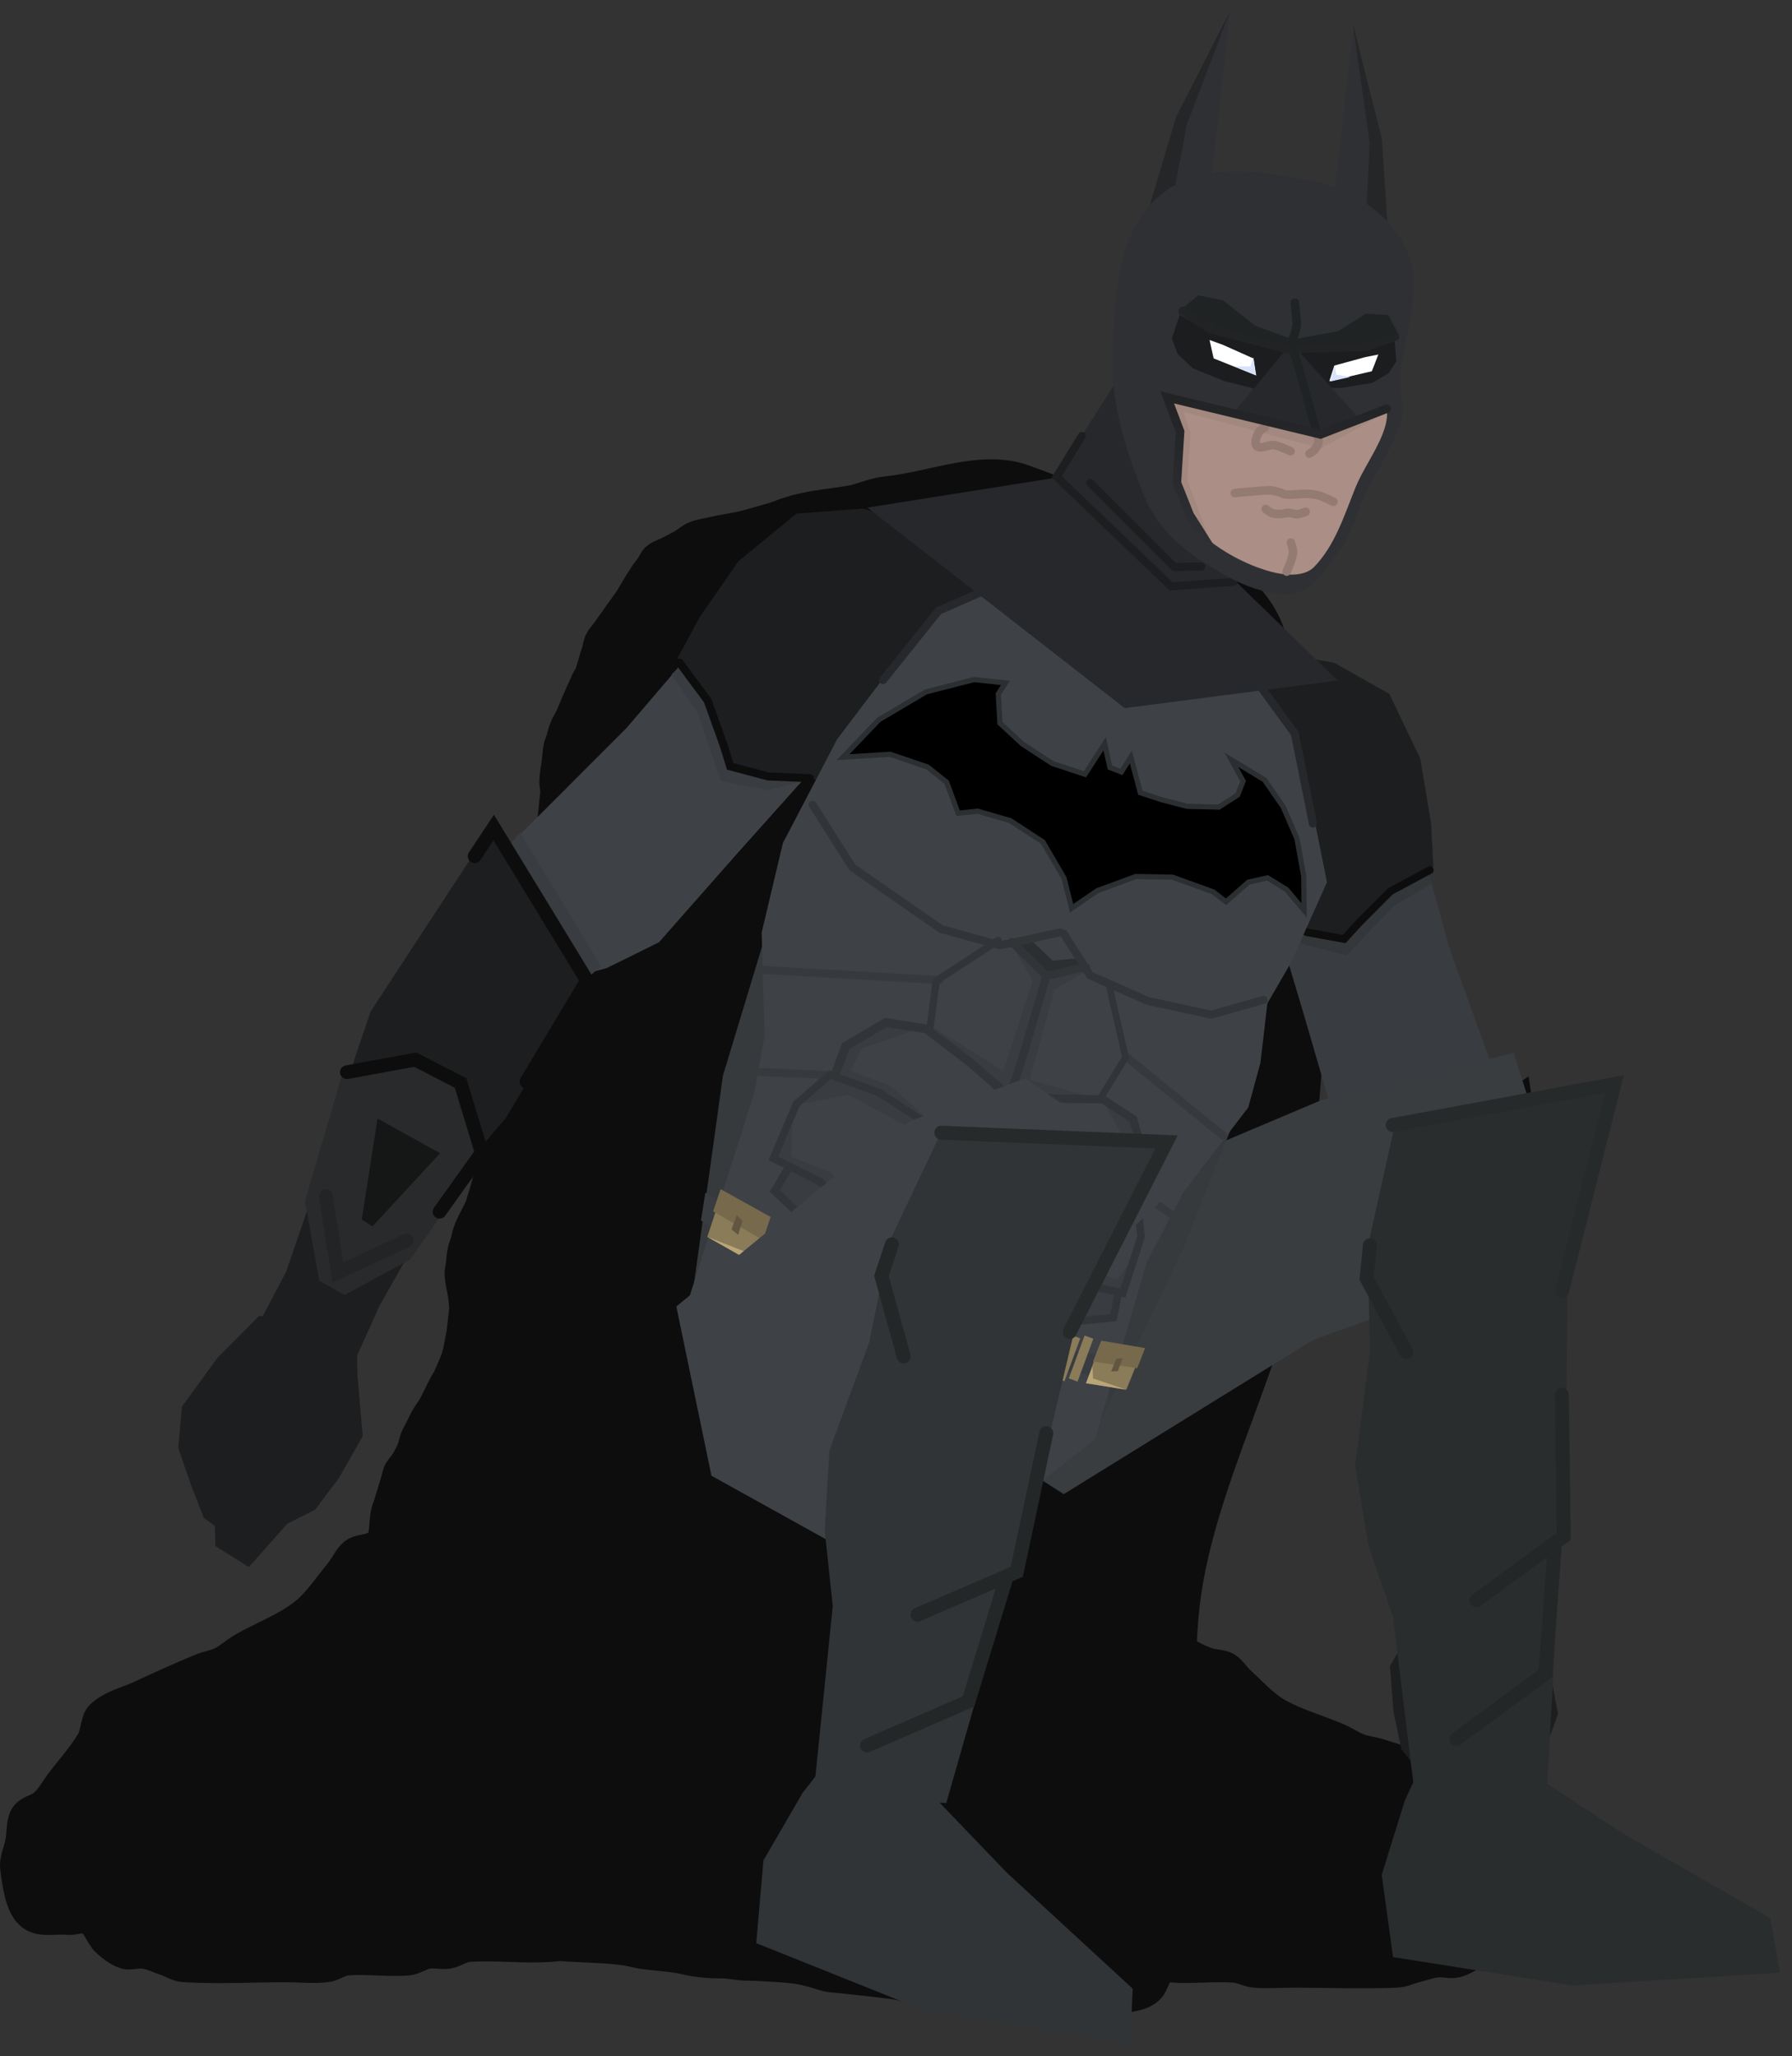 <svg xmlns="http://www.w3.org/2000/svg" xmlns:xlink="http://www.w3.org/1999/xlink" version="1.1" width="212.881" height="244.24" viewBox="-0.052 -0.529 212.881 244.24">
  <rect x="-0.052" y="-0.529" width="212.881" height="244.24" fill="#333333" stroke="none"/>
  <defs>
    <linearGradient id="grad_1" y2="1" x2="0">
      <stop offset="0" stop-color="#222325" stop-opacity="1"/>
      <stop offset="1" stop-color="#2E3034" stop-opacity="1"/>
    </linearGradient>
  </defs>
  <!-- Exported by Scratch - http://scratch.mit.edu/ -->
  <g id="ID0.10256334207952023">
    <path id="ID0.21634112810716033" fill="#0D0D0D" stroke="#0D0D0D" stroke-width="2.412" stroke-linecap="round" d="M 122.989 193.362 C 126.648 188.401 122.817 186.093 122.989 183.111 C 123.024 182.286 124.64 183.84 125.401 184.317 C 126.252 184.848 126.955 185.605 127.813 186.126 C 133.624 189.619 134.701 190.75 136.858 192.156 C 137.611 192.651 138.539 192.84 139.27 193.362 C 139.964 193.857 140.386 194.675 141.079 195.171 C 141.81 195.693 142.651 196.062 143.491 196.377 C 144.267 196.667 145.185 196.569 145.903 196.98 C 146.643 197.402 147.079 198.219 147.712 198.789 C 149.088 200.028 150.332 201.48 151.933 202.407 C 154.192 203.714 156.778 204.375 159.17 205.422 C 159.992 205.781 160.741 206.313 161.582 206.628 C 162.357 206.919 163.204 206.984 163.994 207.231 C 166.418 207.988 168.832 208.804 171.23 209.643 C 172.85 210.21 174.649 210.468 176.054 211.452 C 176.79 211.967 176.699 213.164 177.26 213.864 C 178.325 215.195 179.673 216.278 180.878 217.482 C 181.48 218.085 181.994 218.796 182.687 219.292 C 183.418 219.814 184.524 219.808 185.099 220.498 C 185.629 221.133 185.502 222.106 185.702 222.91 C 185.903 223.713 186.454 224.507 186.305 225.322 C 186.031 226.827 185.732 228.643 184.496 229.543 C 183.186 230.495 181.286 230.012 179.672 230.146 C 178.871 230.212 177.998 229.83 177.26 230.146 C 176.477 230.481 176.144 231.459 175.451 231.955 C 174.72 232.477 173.91 232.942 173.039 233.161 C 172.26 233.356 171.424 233.061 170.627 233.161 C 169.806 233.263 169.018 233.564 168.215 233.764 C 167.412 233.964 166.806 234.325 165.803 234.367 C 161.79 234.535 157.758 234.367 153.743 234.367 C 152.136 234.367 150.519 234.501 148.918 234.367 C 148.093 234.298 147.332 233.816 146.506 233.764 C 144.101 233.613 141.675 233.915 139.27 233.764 C 138.444 233.712 137.679 233.263 136.858 233.161 C 136.061 233.061 135.243 233.261 134.446 233.161 C 133.625 233.058 132.861 232.599 132.034 232.558 C 128.825 232.397 125.595 232.718 122.386 232.558 C 121.558 232.517 120.648 232.436 119.974 231.955 C 119.157 231.371 118.55 230.469 118.165 229.543 C 117.528 228.015 117.096 226.368 116.959 224.719 C 116.692 221.517 116.639 218.268 116.959 215.07 C 117.048 214.177 117.763 213.462 118.165 212.658 C 118.566 211.855 119.152 211.117 119.371 210.246 C 119.566 209.467 119.371 208.637 119.371 207.834 C 119.371 207.031 119.175 206.201 119.371 205.422 C 119.589 204.551 120.309 203.868 120.577 203.01 C 121.317 200.639 121.783 198.184 122.386 195.774 C 122.587 194.971 122.639 194.062 122.989 193.362 Z "/>
    <path id="ID0.7766774026677012" fill="#0D0D0D" stroke="#0D0D0D" stroke-width="1.71" stroke-linecap="round" d="M 154.686 142.986 C 156.569 120.299 159.991 96.899 151.534 74.034 C 148.335 65.389 133.573 59.879 121.946 55.583 C 116.639 53.624 110.721 56.331 105.185 56.908 C 103.614 57.069 102.395 57.645 101.037 57.971 C 99.13 58.297 97.142 58.483 95.398 58.862 C 94.781 58.998 94.159 59.131 93.582 59.338 C 92.909 59.5 92.374 59.781 91.747 59.982 C 90.447 60.346 89.143 60.744 87.847 61.074 C 86.558 61.336 85.228 61.526 83.985 61.828 C 83.366 61.962 82.701 62.056 82.169 62.303 C 81.538 62.539 81.087 62.966 80.543 63.314 C 80.008 63.594 79.472 63.875 78.937 64.156 C 78.405 64.402 77.724 64.632 77.33 64.997 C 76.89 65.323 76.733 65.818 76.43 66.262 C 76.131 66.673 75.783 67.077 75.53 67.527 C 74.982 68.354 74.48 69.22 73.978 70.086 C 73.679 70.496 73.38 70.907 73.077 71.351 C 72.778 71.761 72.48 72.172 72.177 72.616 C 71.878 73.026 71.579 73.437 71.277 73.881 C 70.978 74.291 70.58 74.69 70.377 75.146 C 70.127 75.562 70.077 76.001 69.973 76.468 C 69.823 76.895 69.674 77.323 69.57 77.79 C 69.42 78.217 69.32 78.651 69.166 79.112 C 68.967 79.534 68.668 79.944 68.514 80.405 C 67.916 81.671 67.36 83.01 66.807 84.314 C 66.608 84.736 66.309 85.147 66.155 85.608 C 65.956 86.03 65.856 86.463 65.752 86.93 C 65.602 87.358 65.403 87.779 65.348 88.252 C 65.248 88.685 65.247 89.13 65.193 89.603 C 65.092 90.481 64.888 91.381 64.883 92.304 C 64.832 92.743 65.008 92.968 64.976 93.683 C 64.712 96.424 64.344 99.186 64.026 101.955 C 63.719 104.623 63.405 107.357 63.095 110.058 C 62.944 111.375 62.834 112.765 62.63 114.11 C 62.53 114.543 62.38 114.971 62.226 115.432 C 61.861 116.417 61.401 117.356 61.132 118.385 C 60.982 118.813 61.031 119.263 60.977 119.736 C 60.877 120.169 60.677 120.591 60.573 121.058 C 60.274 121.913 59.921 122.796 59.766 123.702 C 59.566 124.569 59.561 125.492 59.456 126.403 C 59.15 129.071 58.836 131.806 58.525 134.507 C 58.452 135.148 58.474 135.39 58.37 135.857 C 58.221 136.285 57.872 136.69 57.718 137.151 C 57.219 138.428 56.911 139.795 56.508 141.117 C 56.358 141.544 56.258 141.978 56.104 142.439 C 55.698 143.35 55.142 144.244 54.781 145.195 C 54.578 145.65 54.466 146.185 54.358 146.686 C 54.205 147.147 53.998 147.636 53.935 148.177 C 53.835 148.61 53.835 149.054 53.78 149.527 C 53.73 149.966 53.58 150.394 53.625 150.878 C 53.673 151.773 53.916 152.724 54.06 153.664 C 54.109 154.115 54.158 154.565 54.153 155.043 C 54.103 155.482 54.053 155.921 53.998 156.394 C 53.948 156.833 53.897 157.272 53.843 157.745 C 53.643 158.611 53.538 159.523 53.284 160.417 C 52.989 161.238 52.248 162.864 52.248 162.864 C 51.961 163.173 51.123 165.024 50.638 165.929 C 50.375 166.421 49.999 166.876 49.718 167.363 C 49.475 167.786 49.284 168.226 49.067 168.656 C 48.849 169.087 48.593 169.508 48.415 169.95 C 48.24 170.381 48.186 170.84 48.011 171.272 C 47.833 171.713 47.614 172.146 47.359 172.565 C 47.096 173 46.685 173.384 46.459 173.83 C 46.247 174.251 46.19 174.712 46.056 175.152 C 45.922 175.593 45.786 176.034 45.652 176.474 C 45.518 176.915 45.383 177.356 45.249 177.797 C 45.115 178.237 44.925 178.669 44.845 179.119 C 44.687 180.011 44.693 180.927 44.535 181.82 C 44.455 182.27 44.266 182.701 44.132 183.142 C 43.997 183.582 43.808 184.014 43.728 184.464 C 43.57 185.356 43.493 186.262 43.418 187.165 C 43.267 188.971 43.186 190.789 43.046 192.596 C 43.011 193.047 42.942 193.496 42.89 193.946 C 42.839 194.396 42.829 194.852 42.735 195.297 C 42.642 195.744 42.506 196.187 42.332 196.619 C 42.153 197.06 41.817 197.462 41.68 197.912 C 41.546 198.349 41.618 198.819 41.525 199.263 C 41.431 199.711 41.215 200.137 41.121 200.585 C 41.028 201.029 41.059 201.491 40.966 201.936 C 40.873 202.383 40.737 202.826 40.563 203.258 C 40.384 203.699 40.089 204.11 39.911 204.551 C 39.736 204.983 39.682 205.442 39.507 205.873 C 39.329 206.315 39.02 206.722 38.855 207.167 C 38.533 208.036 38.318 208.93 38.048 209.811 C 37.914 210.251 37.779 210.692 37.645 211.133 C 37.511 211.573 37.335 212.007 37.242 212.455 C 37.148 212.899 37.096 213.351 37.086 213.805 C 37.076 214.263 37.204 214.728 37.18 215.185 C 37.131 216.09 37.136 217.012 36.869 217.886 C 36.595 218.786 36.049 219.626 35.566 220.473 C 35.315 220.911 34.929 221.303 34.665 221.738 C 34.411 222.157 34.268 222.612 34.014 223.031 C 33.75 223.465 33.298 223.839 33.113 224.296 C 32.94 224.724 32.611 225.238 32.958 225.647 C 33.329 226.083 34.192 226.241 34.887 226.381 C 35.542 226.513 36.227 226.364 36.893 226.441 C 37.56 226.517 38.194 226.761 38.861 226.838 C 39.527 226.914 40.198 226.849 40.867 226.897 C 41.531 226.945 42.204 226.994 42.854 227.125 C 43.524 227.261 44.207 227.425 44.802 227.691 C 45.423 227.97 45.787 228.505 46.444 228.735 C 47.055 228.95 47.769 228.887 48.431 228.963 C 49.092 229.039 49.755 229.172 50.418 229.192 C 51.101 229.212 51.76 229.062 52.443 229.082 C 53.106 229.102 53.773 229.206 54.43 229.31 C 55.093 229.415 55.736 229.603 56.398 229.708 C 57.055 229.812 57.734 229.804 58.385 229.936 C 59.055 230.071 59.663 230.367 60.333 230.502 C 60.983 230.633 61.663 230.625 62.32 230.73 C 62.982 230.835 63.632 230.995 64.287 231.127 C 64.943 231.259 65.587 231.462 66.255 231.524 C 68.251 231.71 70.257 231.727 72.254 231.871 C 72.918 231.918 73.584 231.995 74.242 232.099 C 74.904 232.204 75.545 232.401 76.209 232.496 C 77.527 232.685 78.865 232.764 80.183 232.953 C 80.847 233.048 81.488 233.245 82.15 233.35 C 82.808 233.454 83.474 233.53 84.137 233.578 C 84.806 233.626 85.475 233.589 86.144 233.637 C 86.808 233.685 87.467 233.818 88.131 233.866 C 88.799 233.914 89.468 233.886 90.137 233.925 C 91.467 234.002 92.804 234.06 94.13 234.213 C 94.797 234.289 95.452 234.451 96.098 234.61 C 96.758 234.772 97.376 235.04 98.046 235.175 C 98.696 235.307 99.371 235.328 100.033 235.404 C 102.018 235.632 104.014 235.819 105.994 236.088 C 106.659 236.179 107.299 236.381 107.961 236.486 C 108.619 236.59 109.284 236.666 109.948 236.714 C 110.617 236.762 111.286 236.753 111.954 236.773 C 112.623 236.793 113.292 236.784 113.961 236.833 C 114.625 236.88 115.287 237.069 115.948 237.061 C 116.652 237.052 116.375 236.885 117.993 236.782 C 124.465 236.374 135.58 239.848 137.65 235.654 C 145.033 220.688 139.156 203.045 142.077 187.037 C 144.768 172.298 153.402 158.15 154.686 142.986 Z "/>
    <path id="ID0.21634112810716033" fill="#0D0D0D" stroke="#0D0D0D" stroke-width="2.843" stroke-linecap="round" d="M 64.711 178.832 C 61.052 172.219 64.883 169.141 64.711 165.164 C 64.676 164.064 63.06 166.137 62.299 166.772 C 61.448 167.481 60.745 168.489 59.887 169.184 C 54.077 173.843 52.999 175.349 50.842 177.224 C 50.089 177.885 49.161 178.136 48.43 178.832 C 47.736 179.493 47.314 180.584 46.621 181.244 C 45.89 181.941 45.049 182.433 44.209 182.852 C 43.433 183.24 42.516 183.108 41.797 183.656 C 41.057 184.219 40.621 185.308 39.988 186.069 C 38.612 187.72 37.368 189.656 35.767 190.893 C 33.508 192.636 30.922 193.517 28.53 194.913 C 27.708 195.392 26.959 196.101 26.118 196.521 C 25.343 196.908 24.496 196.995 23.706 197.325 C 21.282 198.335 18.868 199.422 16.47 200.541 C 14.85 201.297 13.051 201.641 11.646 202.953 C 10.91 203.64 11.001 205.235 10.44 206.169 C 9.375 207.943 8.027 209.387 6.822 210.993 C 6.22 211.797 5.706 212.744 5.013 213.405 C 4.282 214.102 3.176 214.094 2.601 215.013 C 2.071 215.861 2.198 217.158 1.998 218.229 C 1.798 219.3 1.246 220.36 1.395 221.446 C 1.669 223.452 1.968 225.874 3.204 227.074 C 4.513 228.344 6.414 227.699 8.028 227.878 C 8.829 227.966 9.702 227.456 10.44 227.878 C 11.223 228.325 11.556 229.629 12.249 230.29 C 12.98 230.986 13.79 231.607 14.661 231.898 C 15.44 232.158 16.276 231.764 17.073 231.898 C 17.894 232.034 18.682 232.435 19.485 232.702 C 20.288 232.969 20.894 233.45 21.897 233.506 C 25.91 233.729 29.942 233.506 33.958 233.506 C 35.564 233.506 37.181 233.684 38.782 233.506 C 39.607 233.414 40.368 232.771 41.194 232.702 C 43.599 232.501 46.025 232.903 48.43 232.702 C 49.256 232.633 50.021 232.034 50.842 231.898 C 51.639 231.764 52.457 232.031 53.254 231.898 C 54.075 231.761 54.839 231.148 55.666 231.094 C 58.875 230.88 62.105 231.308 65.314 231.094 C 66.142 231.039 67.052 230.931 67.726 230.29 C 68.543 229.511 69.15 228.309 69.535 227.074 C 70.172 225.036 70.604 222.841 70.742 220.642 C 71.008 216.372 71.061 212.04 70.742 207.777 C 70.652 206.586 69.937 205.632 69.535 204.561 C 69.134 203.49 68.548 202.506 68.329 201.345 C 68.134 200.306 68.329 199.2 68.329 198.129 C 68.329 197.058 68.525 195.952 68.329 194.913 C 68.111 193.752 67.391 192.84 67.123 191.697 C 66.383 188.535 65.917 185.261 65.314 182.048 C 65.113 180.977 65.061 179.767 64.711 178.832 Z "/>
  </g>
  <g id="ID0.9602425838820636">
    <g id="ID0.17693647183477879">
      <path id="ID0.7729651997797191" fill="#393C40" stroke="none" stroke-linecap="round" d="M 169.13 101.173 L 150.003 103.828 L 154.746 119.669 L 158.472 132.465 L 162.582 137.614 L 166.138 140.658 L 177.917 136.425 L 178.84 130.69 L 172.124 112.073 L 169.13 101.173 Z " stroke-width="0.779"/>
      <path id="ID0.9716172609478235" fill="#34373A" stroke="none" stroke-linecap="round" d="M 165.601 107.032 L 170.085 104.419 L 167.817 98.346 L 151.412 108.914 L 154.508 111.564 L 159.888 112.943 L 165.601 107.032 Z " stroke-width="0.779"/>
      <g id="ID0.38066427363082767">
        <path id="ID0.4757494777441025" fill="#1D1E1F" stroke="none" stroke-linecap="round" d="M 158.447 78.193 L 150.138 76.787 L 135.329 82.605 L 145.018 106.225 L 155.236 110.216 L 159.617 110.902 L 162.498 108.4 L 164.996 105.36 L 170.236 102.448 L 169.946 97.231 L 168.67 89.586 L 164.999 81.899 L 158.447 78.193 Z " stroke-width="0.454"/>
        <path id="ID0.6007084371522069" fill="none" stroke="#0D0D0D" stroke-width="0.908" stroke-linecap="round" d="M 169.81 102.823 L 165.109 105.351 L 161.305 109.176 L 159.626 111.015 L 155.236 110.216 L 150.881 108.39 "/>
      </g>
    </g>
    <g id="ID0.7397577832452953">
      <path id="ID0.6726378230378032" fill="#34373A" stroke="none" stroke-linecap="round" d="M 177.997 127.968 L 163.252 137.782 L 164.197 139.895 L 178.542 129.956 L 177.997 127.968 Z " stroke-width="0.779"/>
      <path id="ID0.6507829907350242" fill="#1D1E1F" stroke="none" stroke-linecap="round" d="M 181.228 128.747 L 163.927 139.853 L 165.716 157.876 L 168.44 167.82 L 169.629 183.155 L 169.528 189.412 L 181.132 190.465 L 180.844 184.238 L 181.869 174.785 L 183.668 162.733 L 184.708 153.474 L 181.228 128.747 Z " stroke-width="0.779"/>
      <path id="ID0.6829322893172503" fill="#1D1E1F" stroke="none" stroke-linecap="round" d="M 181.49 190.047 L 171.213 185.962 L 168.514 191.444 L 165.068 197.374 L 165.489 202.81 L 166.418 207.229 L 168.585 209.99 L 170.44 216.291 L 174.89 215.751 L 175.904 213.719 L 177.442 213.405 L 180.353 210.64 L 183.427 207.473 L 185.037 203.052 L 183.733 196.317 L 181.49 190.047 Z " stroke-width="0.779"/>
      <path id="ID0.47767175547778606" fill="none" stroke="#0D0D0D" stroke-width="1.558" stroke-linecap="round" d="M 181.52 132.513 L 180.947 128.652 L 164.005 139.847 L 165.348 153.14 "/>
      <path id="ID0.5922487881034613" fill="#282A2B" stroke="none" stroke-linecap="round" d="M 184.752 161.122 L 177.62 156.285 L 171.803 156.814 L 166.341 162.94 L 168.805 177.083 L 173.827 183.92 L 177.127 183.664 L 182.408 176.224 L 184.752 161.122 Z " stroke-width="0.779"/>
      <path id="ID0.36820242274552584" fill="#151616" stroke="none" stroke-linecap="round" d="M 179.026 164.101 L 170.944 164.649 L 174.356 175.399 L 175.786 175.21 L 179.026 164.101 Z " stroke-width="0.779"/>
      <path id="ID0.13569410238415003" fill="none" stroke="#232425" stroke-width="1.558" stroke-linecap="round" d="M 180.405 174.547 L 175.5 181.802 L 169.988 175.199 "/>
      <path id="ID0.024502143263816833" fill="none" stroke="#0D0D0D" stroke-width="1.558" stroke-linecap="round" d="M 184.222 160.815 L 177.813 156.235 L 172.049 156.448 L 166.51 162.579 L 167.996 170.666 "/>
    </g>
  </g>
  <path id="ID0.3809091211296618" fill="#393D40" stroke="none" stroke-linecap="round" d="M 126.317 176.947 L 101.061 160.801 L 144.072 135.579 L 156.998 130.114 L 179.779 124.536 L 181.494 129.994 L 182.733 144.336 L 169.729 153.696 L 155.956 158.614 L 126.317 176.947 Z " stroke-width="0.83"/>
  <g id="ID0.8669879510998726">
    <path id="ID0.5368814701214433" fill="#292D2E" stroke="none" stroke-linecap="round" d="M 164.088 222.172 L 166.848 213.303 L 171.208 203.994 L 181.265 209.713 L 192.636 217.191 L 210.24 227.29 L 211.408 233.79 L 186.73 235.312 L 165.436 231.941 L 164.088 222.172 Z " stroke-width="0.77"/>
    <path id="ID0.05466862628236413" fill="#292D2E" stroke="none" stroke-linecap="round" d="M 165.672 132.953 L 192.033 128.47 L 187.607 147.434 L 186.153 152.511 L 185.994 170.653 L 183.761 211.344 L 168.136 213.597 L 165.422 191.514 L 162.487 182.947 L 160.932 173.555 L 162.691 160.001 L 162.399 147.684 L 165.672 132.953 Z " stroke-width="0.731"/>
    <path id="ID0.4490455654449761" fill="none" stroke="#272A2B" stroke-width="1.659" stroke-linecap="round" d="M 165.395 133.102 L 191.737 128.232 L 185.53 152.795 "/>
    <path id="ID0.10446935473009944" fill="none" stroke="#242728" stroke-width="1.659" stroke-linecap="round" d="M 185.483 165.132 L 185.717 181.969 L 175.346 189.554 "/>
    <path id="ID0.42170455446466804" fill="none" stroke="#242728" stroke-width="1.659" stroke-linecap="round" d="M 184.642 183.159 L 183.542 198.251 L 172.956 206.035 "/>
    <path id="ID0.047098892275244" fill="none" stroke="#242728" stroke-width="1.659" stroke-linecap="round" d="M 162.681 147.399 L 162.299 151.321 L 167.004 160.067 "/>
  </g>
  <g id="ID0.9602425838820636">
    <g id="ID0.17693647183477879">
      <path id="ID0.7729651997797191" fill="#3E4246" stroke="none" stroke-linecap="round" d="M 82.056 76.959 L 99.024 88.002 L 87.463 100.92 L 78.226 111.401 L 72.031 114.456 L 67.301 115.76 L 58.009 106.494 L 59.69 100.641 L 74.359 85.968 L 82.056 76.959 Z " stroke-width="0.816"/>
      <path id="ID0.9716172609478235" fill="#393C40" stroke="none" stroke-linecap="round" d="M 82.795 84.091 L 79.704 79.614 L 84.562 74.861 L 95.42 92.199 L 91.301 93.334 L 85.582 92.246 L 82.795 84.091 Z " stroke-width="0.816"/>
      <g id="ID0.38066427363082767">
        <path id="ID0.4757494777441025" fill="#1D1E1F" stroke="none" stroke-linecap="round" d="M 102.435 59.881 L 110.945 62.249 L 122.406 74.37 L 102.686 92.466 L 91.212 91.7 L 86.749 90.398 L 85.13 86.74 L 84.115 82.742 L 80.439 77.643 L 83.04 72.823 L 87.657 66.137 L 94.567 60.478 L 102.435 59.881 Z " stroke-width="0.476"/>
        <path id="ID0.6007084371522069" fill="none" stroke="#0D0D0D" stroke-width="0.952" stroke-linecap="round" d="M 80.677 78.189 L 84.011 82.683 L 85.916 88.008 L 86.69 90.501 L 91.212 91.7 L 96.158 91.907 "/>
      </g>
    </g>
    <g id="ID0.7397577832452953">
      <path id="ID0.6726378230378032" fill="#393C40" stroke="none" stroke-linecap="round" d="M 61.733 98.358 L 71.351 114.242 L 69.513 115.826 L 60.33 100.003 L 61.733 98.358 Z " stroke-width="0.816"/>
      <path id="ID0.6507829907350242" fill="#1D1E1F" stroke="none" stroke-linecap="round" d="M 58.289 97.733 L 69.757 115.981 L 60.029 132.287 L 53.013 140.509 L 45.051 154.531 L 42.358 160.513 L 30.878 156.342 L 33.925 150.561 L 37.166 141.134 L 40.829 128.896 L 43.968 119.646 L 58.289 97.733 Z " stroke-width="0.816"/>
      <path id="ID0.6829322893172503" fill="#1D1E1F" stroke="none" stroke-linecap="round" d="M 30.724 155.785 L 42.296 156.488 L 42.415 162.893 L 43.042 170.056 L 40.22 175.026 L 37.37 178.806 L 34.083 180.46 L 29.514 185.612 L 25.533 183.117 L 25.476 180.737 L 24.156 179.753 L 22.627 175.833 L 21.121 171.457 L 21.563 166.544 L 25.801 160.735 L 30.724 155.785 Z " stroke-width="0.816"/>
      <path id="ID0.47767175547778606" fill="none" stroke="#0D0D0D" stroke-width="1.633" stroke-linecap="round" d="M 56.334 101.177 L 58.598 97.768 L 69.686 115.941 L 62.488 127.956 "/>
      <path id="ID0.5922487881034613" fill="#282A2B" stroke="none" stroke-linecap="round" d="M 40.679 126.796 L 49.602 125.384 L 54.887 128.479 L 57.34 136.726 L 48.7 149.048 L 40.888 153.298 L 37.87 151.584 L 36.174 142.171 L 40.679 126.796 Z " stroke-width="0.816"/>
      <path id="ID0.36820242274552584" fill="#151616" stroke="none" stroke-linecap="round" d="M 44.8 132.337 L 52.225 136.458 L 44.197 145.139 L 42.924 144.322 L 44.8 132.337 Z " stroke-width="0.816"/>
      <path id="ID0.13569410238415003" fill="none" stroke="#232425" stroke-width="1.633" stroke-linecap="round" d="M 38.661 141.56 L 40.083 150.63 L 48.255 146.821 "/>
      <path id="ID0.024502143263816833" fill="none" stroke="#0D0D0D" stroke-width="1.633" stroke-linecap="round" d="M 41.157 126.829 L 49.28 125.338 L 54.655 128.109 L 57.179 136.396 L 52.165 143.407 "/>
    </g>
  </g>
  <g id="ID0.9157347986474633">
    <path id="ID0.7477802094072104" fill="#363A3D" stroke="none" stroke-linecap="round" d="M 148.864 126.835 L 131.594 117.173 L 117.354 155.819 L 129.904 169.958 L 140.527 147.74 L 148.864 126.835 Z " stroke-width="0.476"/>
    <path id="ID0.7477802094072104" fill="#363A3D" stroke="none" stroke-linecap="round" d="M 92.255 106.019 L 115.246 111.447 L 101.006 150.093 L 82.282 152.708 L 85.828 127.247 L 92.255 106.019 Z " stroke-width="0.476"/>
    <path id="ID0.4270821204409003" fill="#3E4246" stroke="none" stroke-linecap="round" d="M 99.403 87.268 L 107.298 76.857 L 111.437 72.166 L 120.009 67.84 L 148.667 79.922 L 153.664 86.331 L 154.945 91.116 L 157.584 104.267 L 153.292 113.849 L 150.505 118.658 L 149.681 125.712 L 148.235 131.015 L 143.837 136.752 L 140.507 141.107 L 136.18 149.407 L 130.014 170.478 L 122.349 176.406 L 115.71 180.582 L 102.463 181.486 L 92.63 174.64 L 91.265 166.982 L 88.841 159.238 L 81.892 153.379 L 89.586 129.193 L 90.774 122.527 L 90.436 110.224 L 92.953 99.607 L 99.403 87.268 Z " stroke-width="0.476"/>
    <path id="ID0.052435632329434156" fill="#393C40" stroke="none" stroke-linecap="round" d="M 93.665 138.319 L 97.825 139.903 L 102.877 145.266 L 107.693 146.863 L 112.593 150.571 L 116.895 151.015 L 118.624 151.144 L 133.137 152.864 L 132.336 156.071 L 122.854 157.016 L 117.376 154.668 L 111.073 155.593 L 106.036 149.982 L 99.856 148.162 L 91.903 141.171 L 93.665 138.319 Z " stroke-width="0.476"/>
    <path id="ID0.4987568911164999" fill="none" stroke="#27282B" stroke-width="0.952" stroke-linecap="round" d="M 119.607 68.441 L 111.436 72.026 L 104.851 80.256 "/>
    <path id="ID0.2889464790932834" fill="none" stroke="#27282B" stroke-width="0.952" stroke-linecap="round" d="M 149.718 81.058 L 153.762 86.608 L 155.913 97.296 "/>
    <path id="ID0.8373676878400147" fill="#000000" stroke="#2C2F31" stroke-width="0.616" stroke-linecap="round" d="M 118.54 81.906 L 119.392 80.588 L 115.662 80.188 L 109.952 81.652 L 104.335 84.974 L 100.094 89.418 L 105.694 89.069 L 110.143 90.581 L 112.407 92.387 L 113.764 96.068 L 116.091 95.831 L 119.953 96.945 L 123.835 99.474 L 126.351 103.779 L 127.25 107.362 L 130.314 105.265 L 134.865 103.59 L 139.223 103.66 L 144.073 105.413 L 145.592 106.594 L 148.255 104.255 L 150.525 103.746 L 152.787 105.138 L 154.868 107.616 L 154.825 103.544 L 154.022 99.09 L 152.379 95.296 L 150.167 92.103 L 146.229 89.718 L 147.625 92.256 L 146.973 93.901 L 144.75 95.338 L 140.978 95.252 L 137.903 94.449 L 135.414 93.63 L 134.284 89.377 L 133.162 91.167 L 131.802 90.629 L 131.178 87.817 L 128.834 91.44 L 124.957 90.154 L 121.405 87.839 L 118.739 85.377 L 118.54 81.906 Z "/>
    <path id="ID0.5698574706912041" fill="none" stroke="#313537" stroke-width="0.952" stroke-linecap="round" d="M 93.655 138.138 L 91.985 140.948 L 99.815 148.273 L 106.305 150.284 L 110.891 155.399 "/>
    <path id="ID0.5698574706912041" fill="none" stroke="#313537" stroke-width="0.893" stroke-linecap="round" d="M 132.848 152.797 L 132.224 155.992 L 122.702 156.923 L 117.275 154.543 L 111.198 155.729 "/>
    <path id="ID0.8947288258932531" fill="#393C40" stroke="none" stroke-linecap="round" d="M 99.016 127.377 L 105.647 129.693 L 112.07 134.09 L 115.477 141.232 L 110.335 134.668 L 100.756 129.54 L 94.908 130.607 L 99.016 127.377 Z " stroke-width="0.476"/>
    <path id="ID0.8947288258932531" fill="#393C40" stroke="none" stroke-linecap="round" d="M 134.979 141.667 L 129.183 139.419 L 122.334 138.691 L 115.938 141.544 L 123.17 140.077 L 132.565 142.124 L 135.89 146.201 L 134.979 141.667 Z " stroke-width="0.421"/>
    <path id="ID0.9897695370018482" fill="#393C40" stroke="none" stroke-linecap="round" d="M 98.016 140.075 L 92.037 137.364 L 94.045 133.156 L 93.951 136.852 L 98.683 138.747 L 103.236 144.155 L 108.497 145.713 L 111.846 148.469 L 115.858 141.575 L 112.69 150.861 L 108.132 147.05 L 102.614 145.017 L 98.016 140.075 Z " stroke-width="0.476"/>
    <path id="ID0.9897695370018482" fill="#393C40" stroke="none" stroke-linecap="round" d="M 128.21 151.43 L 133.558 152.929 L 134.711 148.753 L 132.641 151.459 L 128.553 150.094 L 122.553 151.352 L 118.323 149.439 L 114.614 149.488 L 116.045 142.228 L 112.702 150.718 L 117.784 150.609 L 122.451 152.328 L 128.21 151.43 Z " stroke-width="0.423"/>
    <path id="ID0.3524594851769507" fill="#393C40" stroke="none" stroke-linecap="round" d="M 119.747 111.077 L 124.529 115.173 L 129.513 114.523 L 125.225 117.003 L 122.266 127.787 L 131.074 130.119 L 120.055 129.864 L 110.73 121.43 L 119.123 126.679 L 122.644 115.95 L 119.747 111.077 Z " stroke-width="0.476"/>
    <path id="ID0.9214867809787393" fill="#393C40" stroke="none" stroke-linecap="round" d="M 100.358 123.735 L 104.607 120.81 L 109.404 121.563 L 102.285 124.014 L 101.049 126.68 L 105.768 128.469 L 112.319 134.309 L 104.556 129.418 L 99.061 127.393 L 100.358 123.735 Z " stroke-width="0.476"/>
    <path id="ID0.9214867809787393" fill="#393C40" stroke="none" stroke-linecap="round" d="M 136.091 137.672 L 134.926 132.957 L 131.152 130.597 L 134.589 136.707 L 133.828 139.404 L 129.478 137.85 L 122.26 138.217 L 129.741 139.279 L 134.77 141.132 L 136.091 137.672 Z " stroke-width="0.445"/>
    <path id="ID0.8679121839813888" fill="#2C2F31" stroke="none" stroke-linecap="round" d="M 122.012 110.758 L 125.027 113.594 L 128.722 113.205 L 129.286 114.428 L 124.679 115.571 L 120.046 111.479 L 122.012 110.758 Z " stroke-width="0.476"/>
    <path id="ID0.24770551454275846" fill="none" stroke="#313537" stroke-width="0.952" stroke-linecap="round" d="M 126.321 110.374 L 129.442 115.33 L 136.314 118.37 L 143.833 119.999 L 150.064 118.236 "/>
    <path id="ID0.20603158557787538" fill="none" stroke="#313537" stroke-width="0.952" stroke-linecap="round" d="M 96.479 95.058 L 101.217 102.513 L 111.721 109.809 L 118.741 111.761 L 125.907 110.216 "/>
    <g id="ID0.5272086253389716">
      <path id="ID0.24770551454275846" fill="none" stroke="#363A3D" stroke-width="0.952" stroke-linecap="round" d="M 88.527 126.732 L 98.914 127.186 "/>
      <path id="ID0.24770551454275846" fill="none" stroke="#363A3D" stroke-width="0.952" stroke-linecap="round" d="M 90.199 114.653 L 111.514 115.886 "/>
    </g>
    <g id="ID0.5272086253389716">
      <path id="ID0.24770551454275846" fill="none" stroke="#363A3D" stroke-width="0.952" stroke-linecap="round" d="M 140.893 144.974 L 135.016 140.855 "/>
      <path id="ID0.24770551454275846" fill="none" stroke="#363A3D" stroke-width="0.952" stroke-linecap="round" d="M 145.277 134.394 L 133.904 125.129 "/>
    </g>
    <g id="ID0.7887678607366979">
      <path id="ID0.753661650698632" fill="none" stroke="#313537" stroke-width="0.952" stroke-linecap="round" d="M 120.152 111.353 L 124.243 115.398 L 128.947 114.34 "/>
      <g id="ID0.8167418288066983">
        <path id="ID0.9553722990676761" fill="none" stroke="#313537" stroke-width="1.041" stroke-linecap="round" d="M 119.643 129.55 L 115.118 125.599 L 109.983 121.677 L 105.177 120.921 L 100.404 123.729 L 99.21 126.968 "/>
        <path id="ID0.5982440118677914" fill="none" stroke="#313537" stroke-width="0.854" stroke-linecap="round" d="M 110.453 121.363 L 111.166 115.984 L 118.521 111.173 "/>
      </g>
      <g id="ID0.7324484633281827">
        <path id="ID0.04993448918685317" fill="none" stroke="#313537" stroke-width="0.952" stroke-linecap="round" d="M 124.285 115.286 L 121.333 125.362 L 116.1 140.94 L 110.685 156.325 "/>
        <g id="ID0.8167418288066983">
          <path id="ID0.9553722990676761" fill="none" stroke="#313537" stroke-width="0.97" stroke-linecap="round" d="M 120.021 129.502 L 125.215 129.97 L 130.969 130.06 L 134.577 132.405 L 135.99 137.493 L 134.797 140.732 "/>
          <path id="ID0.5982440118677914" fill="none" stroke="#313537" stroke-width="0.792" stroke-linecap="round" d="M 130.846 129.668 L 133.659 125.063 L 131.777 116.848 "/>
          <path id="ID0.3567589442245662" fill="none" stroke="#313537" stroke-width="0.897" stroke-linecap="round" d="M 115.74 141.491 L 122.274 138.596 L 129.809 139.343 L 134.996 141.254 L 135.494 146.385 L 133.34 153.076 L 127.887 151.828 L 121.512 152.777 L 116.977 150.852 L 112.394 151.117 L 107.776 146.751 L 102.448 145.042 L 97.486 139.915 L 91.819 137.065 L 94.562 130.591 L 98.564 127.119 L 104.458 129.291 L 111.62 133.959 L 115.361 140.641 Z "/>
        </g>
      </g>
    </g>
    <g id="ID0.9312638868577778">
      <path id="ID0.2888958193361759" fill="#393C40" stroke="none" stroke-linecap="round" d="M 93.188 146.776 L 102.055 152.265 L 100.488 154.795 L 91.622 149.307 L 93.188 146.776 Z " stroke-width="0.476"/>
      <path id="ID0.2888958193361759" fill="#393C40" stroke="none" stroke-linecap="round" d="M 83.738 141.136 L 93.655 147.415 L 92.088 149.945 L 83.222 144.457 L 83.738 141.136 Z " stroke-width="0.476"/>
      <g id="ID0.36424446757882833">
        <path id="ID0.7359844641759992" fill="#8A7B59" stroke="none" d="M 96.127 147.081 L 97.557 147.608 L 95.4 153.461 L 93.971 152.934 L 96.127 147.081 Z " stroke-width="0.476"/>
        <path id="ID0.7359844641759992" fill="#8A7B59" stroke="none" d="M 94.527 146.081 L 95.957 146.608 L 93.8 152.461 L 92.371 151.934 L 94.527 146.081 Z " stroke-width="0.476"/>
        <path id="ID0.7359844641759992" fill="#8A7B59" stroke="none" d="M 92.877 144.731 L 94.307 145.258 L 92.15 151.111 L 90.721 150.584 L 92.877 144.731 Z " stroke-width="0.476"/>
        <path id="ID0.7359844641759992" fill="#8A7B59" stroke="none" d="M 97.727 148.181 L 99.157 148.708 L 97 154.561 L 95.571 154.034 L 97.727 148.181 Z " stroke-width="0.476"/>
      </g>
      <g id="ID0.1049797898158431">
        <path id="ID0.08871637750416994" fill="#8A7B59" stroke="none" stroke-linecap="round" d="M 85.727 141.071 L 91.374 144.268 L 89.395 149.501 L 83.98 146.364 L 85.727 141.071 Z " stroke-width="0.476"/>
        <path id="ID0.13805592898279428" fill="#76694C" stroke="none" stroke-linecap="round" d="M 85.556 140.722 L 91.494 144.026 L 90.587 146.762 L 84.66 143.361 L 85.556 140.722 Z " stroke-width="0.476"/>
        <path id="ID0.3221200187690556" fill="#61563F" stroke="none" stroke-linecap="round" d="M 87.466 143.834 L 88.166 144.477 L 87.631 146.153 L 86.85 145.507 L 87.466 143.834 Z " stroke-width="0.517"/>
        <path id="ID0.1420820001512766" fill="#BAA578" stroke="none" stroke-linecap="round" d="M 88.991 148.357 L 90.155 147.264 L 89.402 149.447 L 83.872 146.344 L 88.991 148.357 Z " stroke-width="0.476"/>
      </g>
      <path id="ID0.2888958193361759" fill="#393C40" stroke="none" stroke-linecap="round" d="M 128.383 160.062 L 120.791 159.197 L 120.319 161.726 L 127.912 162.592 L 128.383 160.062 Z " stroke-width="0.381"/>
      <path id="ID0.2888958193361759" fill="#393C40" stroke="none" stroke-linecap="round" d="M 135.126 160.644 L 127.891 160.047 L 127.419 162.576 L 133.723 163.233 L 135.126 160.644 Z " stroke-width="0.381"/>
      <path id="ID0.7359844641759992" fill="#8A7B59" stroke="none" d="M 126.78 158.442 L 125.742 158.059 L 123.865 163.15 L 124.904 163.533 L 126.78 158.442 Z " stroke-width="0.382"/>
      <path id="ID0.7359844641759992" fill="#8A7B59" stroke="none" d="M 128.28 158.442 L 127.242 158.059 L 125.365 163.15 L 126.404 163.533 L 128.28 158.442 Z " stroke-width="0.382"/>
      <path id="ID0.7359844641759992" fill="#8A7B59" stroke="none" d="M 129.83 158.492 L 128.792 158.109 L 126.915 163.2 L 127.954 163.583 L 129.83 158.492 Z " stroke-width="0.382"/>
      <path id="ID0.7359844641759992" fill="#8A7B59" stroke="none" d="M 125.28 158.442 L 124.242 158.059 L 122.365 163.15 L 123.404 163.533 L 125.28 158.442 Z " stroke-width="0.382"/>
      <g id="ID0.1049797898158431">
        <path id="ID0.08871637750416994" fill="#8A7B59" stroke="none" stroke-linecap="round" d="M 135.682 159.73 L 130.708 158.929 L 128.955 163.794 L 133.764 164.511 L 135.682 159.73 Z " stroke-width="0.405"/>
        <path id="ID0.13805592898279428" fill="#76694C" stroke="none" stroke-linecap="round" d="M 135.982 159.601 L 130.784 158.717 L 129.794 161.19 L 135.04 161.997 L 135.982 159.601 Z " stroke-width="0.405"/>
        <path id="ID0.3221200187690556" fill="#61563F" stroke="none" stroke-linecap="round" d="M 133.313 160.793 L 132.561 160.872 L 131.943 162.375 L 132.743 162.339 L 133.313 160.793 Z " stroke-width="0.44"/>
        <path id="ID0.1420820001512766" fill="#BAA578" stroke="none" stroke-linecap="round" d="M 129.797 163.205 L 129.736 161.775 L 128.964 163.765 L 133.819 164.569 L 129.797 163.205 Z " stroke-width="0.405"/>
      </g>
      <g id="ID0.6836685389280319">
        <path id="ID0.09357938077300787" fill="#857656" stroke="none" d="M 103.474 149.706 L 120.34 155.921 L 118.117 161.952 L 101.251 155.737 L 103.474 149.706 Z " stroke-width="0.428"/>
        <path id="ID0.6492703901603818" fill="#7C6E50" stroke="none" stroke-linecap="round" d="M 103.471 152.056 L 110.107 157.8 L 119.465 157.95 L 117.992 161.948 L 101.997 156.054 L 103.471 152.056 Z " stroke-width="0.476"/>
        <g id="ID0.9254062357358634">
          <g id="ID0.49943465692922473">
            <path id="ID0.140373723115772" fill="#968561" stroke="none" d="M 119.397 154.33 L 124.2 156.1 L 121.072 164.588 L 116.269 162.819 L 119.397 154.33 Z " stroke-width="0.476"/>
            <path id="ID0.8286363878287375" fill="#BAA578" stroke="none" stroke-linecap="round" d="M 119.408 154.135 L 124.24 156.169 L 120.09 155.452 L 118.388 157.108 L 119.408 154.135 Z " stroke-width="0.476"/>
            <path id="ID0.7362233307212591" fill="#8A7B59" stroke="none" stroke-linecap="round" d="M 117.323 159.862 L 119.853 160.845 L 122.993 159.414 L 121.059 164.664 L 116.211 162.878 L 117.323 159.862 Z " stroke-width="0.476"/>
          </g>
          <g id="ID0.49943465692922473">
            <path id="ID0.140373723115772" fill="#968561" stroke="none" d="M 105.12 149.297 L 100.317 147.527 L 97.189 156.016 L 101.992 157.786 L 105.12 149.297 Z " stroke-width="0.476"/>
            <path id="ID0.8286363878287375" fill="#BAA578" stroke="none" stroke-linecap="round" d="M 105.245 149.155 L 100.248 147.567 L 103.871 149.714 L 104.091 152.079 L 105.245 149.155 Z " stroke-width="0.476"/>
            <path id="ID0.7362233307212591" fill="#8A7B59" stroke="none" stroke-linecap="round" d="M 103.115 154.865 L 100.552 153.972 L 99.091 150.845 L 97.156 156.095 L 102.004 157.881 L 103.115 154.865 Z " stroke-width="0.476"/>
          </g>
        </g>
      </g>
    </g>
  </g>
  <g id="ID0.8333355090580881">
    <path id="ID0.9286923445761204" fill="#27282B" stroke="none" stroke-linecap="round" d="M 136.99 37.877 L 154.288 45.407 L 146.793 68.585 L 158.866 80.307 L 133.557 83.586 L 102.993 59.766 L 125.24 56.236 L 136.99 37.877 Z " stroke-width="0.476"/>
    <path id="ID0.5448851804248989" fill="none" stroke="#1D1E1F" stroke-width="0.952" stroke-linecap="round" d="M 128.47 51.256 L 125.482 56.118 L 139.078 69.121 L 146.492 68.582 "/>
    <path id="ID0.262191956397146" fill="none" stroke="#1D1E1F" stroke-width="0.952" stroke-linecap="round" d="M 129.465 56.838 L 139.463 66.836 L 142.664 66.757 "/>
  </g>
  <g id="ID0.3450673264451325">
    <g id="ID0.9831569031812251">
      <path id="ID0.0877610077150166" fill="#2E3034" stroke="none" stroke-linecap="round" d="M 163.842 15.856 L 160.765 2.311 L 157.575 30.66 L 165.198 31.518 L 163.842 15.856 Z " stroke-width="0.587"/>
      <path id="ID0.796130308881402" fill="#242628" stroke="none" stroke-linecap="round" d="M 164.105 15.948 L 160.675 2.363 L 162.662 16.512 L 161.931 31.411 L 165.119 31.472 L 164.105 15.948 Z " stroke-width="0.587"/>
    </g>
    <g id="ID0.9831569031812251">
      <path id="ID0.0877610077150166" fill="#2E3034" stroke="none" stroke-linecap="round" d="M 140.066 13.418 L 146.076 0.895 L 142.886 29.244 L 135.263 28.387 L 140.066 13.418 Z " stroke-width="0.587"/>
      <path id="ID0.796130308881402" fill="#242628" stroke="none" stroke-linecap="round" d="M 139.661 13.375 L 146.025 0.892 L 140.943 14.245 L 138.23 28.591 L 135.222 28.286 L 139.661 13.375 Z " stroke-width="0.587"/>
    </g>
    <path id="ID0.8999492498114705" fill="#2E3034" stroke="none" stroke-linecap="round" d="M 156.774 21.19 C 161.097 22.158 165.496 25.381 167.181 29.478 C 169.103 34.155 166.541 39.501 166.281 44.498 C 166.262 46.211 166.854 48.041 166.344 49.618 C 165.305 52.826 163.303 55.648 161.871 58.7 C 160.932 60.701 160.516 63.023 159.141 64.784 C 157.582 66.875 155.897 69.84 153.263 70.002 C 149.357 70.242 145.512 67.956 142.281 65.826 C 139.626 64.076 137.236 61.581 135.982 58.65 C 133.755 53.222 131.843 47.311 132.118 41.421 C 132.423 34.892 132.559 26.79 137.811 22.634 C 142.544 18.597 150.347 19.753 156.774 21.19 Z " stroke-width="0.508"/>
    <path id="ID0.2441388238221407" fill="#AB8E85" stroke="none" d="M 151.894 45.557 C 155.93 46.18 161.689 43.643 164.09 46.677 C 166.24 49.526 162.349 53.98 160.996 57.324 C 159.649 60.649 158.547 64.287 156.004 66.872 C 154.801 68.013 152.582 67.835 150.893 67.371 C 147.855 66.533 144.956 64.915 142.578 62.845 C 140.117 60.704 136.819 58.291 136.612 55.022 C 136.35 50.882 137.613 45.594 141.08 43.393 C 144.246 41.486 148.264 44.997 151.894 45.557 Z " stroke-width="1.256"/>
    <path id="ID0.46721756737679243" fill="#A2887F" stroke="none" stroke-linecap="round" d="M 137.143 45.074 L 138.732 45.943 L 164.624 48.473 L 156.887 52.715 L 140.527 48.395 L 141.371 50.893 L 140.996 56.5 L 143.801 64.049 L 140.005 56.899 L 137.143 45.074 Z " stroke-width="0.508"/>
    <path id="ID0.8256730306893587" fill="none" stroke="#937B73" stroke-width="1.016" stroke-linecap="round" d="M 146.636 58.037 C 146.636 58.037 149.385 57.746 150.762 57.709 C 151.107 57.7 151.435 57.815 151.764 57.898 C 152.098 57.984 152.406 58.187 152.751 58.214 C 153.433 58.268 154.12 58.147 154.804 58.138 C 155.144 58.134 155.486 58.134 155.822 58.176 C 156.16 58.218 156.5 58.277 156.821 58.391 C 157.348 58.578 158.354 59.075 158.354 59.075 "/>
    <path id="ID0.7592270169407129" fill="none" stroke="#937B73" stroke-width="1.016" stroke-linecap="round" d="M 155.059 60.256 C 155.059 60.256 154.402 60.529 154.054 60.552 C 153.716 60.574 153.388 60.392 153.05 60.388 C 152.709 60.384 152.378 60.525 152.037 60.529 C 151.699 60.534 151.347 60.527 151.027 60.416 C 150.756 60.321 150.316 59.927 150.316 59.927 "/>
    <path id="ID0.5332203092984855" fill="none" stroke="#937B73" stroke-width="1.016" stroke-linecap="round" d="M 150.214 50.226 C 150.214 50.226 149.564 50.588 149.422 50.904 C 149.236 51.328 148.888 52.139 149.293 52.5 C 149.838 52.853 150.673 52.215 151.355 52.349 C 152.015 52.48 153.267 53.075 153.267 53.075 "/>
    <path id="ID0.2278452254831791" fill="none" stroke="#937B73" stroke-width="1.016" stroke-linecap="round" d="M 154.939 47.077 C 154.939 47.077 155.659 49.032 156.015 50.01 C 156.134 50.337 156.27 50.66 156.364 50.995 C 156.459 51.33 156.634 51.673 156.582 52.016 C 156.529 52.361 156.288 52.658 156.07 52.93 C 155.924 53.112 155.511 53.353 155.511 53.353 "/>
    <path id="ID0.6473136460408568" fill="none" stroke="#937B73" stroke-width="1.016" stroke-linecap="round" d="M 153.297 63.922 C 153.297 63.922 153.541 64.588 153.553 64.937 C 153.564 65.275 153.466 65.614 153.365 65.938 C 153.214 66.426 152.802 67.365 152.802 67.365 "/>
    <path id="ID0.11669129692018032" fill="#2E3034" stroke="none" stroke-linecap="round" d="M 139.658 39.989 L 162.556 44.355 L 166.171 47.446 L 156.305 51.065 L 136.017 46.226 L 139.658 39.989 Z " stroke-width="0.508"/>
    <path id="ID0.14635155349969864" fill="#2E3034" stroke="none" stroke-linecap="round" d="M 136.42 44.916 L 138.22 45.502 L 140.263 50.972 L 139.921 56.737 L 141.312 60.727 L 143.795 64.56 L 136.199 58.465 L 136.42 44.916 Z " stroke-width="0.508"/>
    <path id="ID0.28340246016159654" fill="#1C1D1F" stroke="none" stroke-linecap="round" d="M 140.082 36.858 L 143.318 38.771 L 152.825 40.737 L 152.182 46.453 L 145.391 44.738 L 141.674 43.233 L 139.831 41.504 L 139.165 39.69 L 140.082 36.858 Z " stroke-width="0.54"/>
    <path id="ID0.6101007834076881" fill="#FFFFFF" stroke="none" stroke-linecap="round" d="M 143.638 39.856 L 145.236 40.438 L 148.858 42.055 L 149.179 44.072 L 144.12 42.04 L 143.638 39.856 Z " stroke-width="0.406"/>
    <path id="ID0.28340246016159654" fill="#1C1D1F" stroke="none" stroke-linecap="round" d="M 165.599 39.731 L 162.406 40.753 L 153.751 40.579 L 153.177 45.676 L 159.421 45.531 L 162.951 44.958 L 164.897 43.82 L 165.835 42.375 L 165.599 39.731 Z " stroke-width="0.482"/>
    <path id="ID0.6101007834076881" fill="#FFFFFF" stroke="none" stroke-linecap="round" d="M 163.687 41.584 L 162.1 41.9 L 158.46 42.895 L 157.866 44.745 L 162.918 43.568 L 163.687 41.584 Z " stroke-width="0.386"/>
    <g id="ID0.07940126257017255">
      <path id="ID0.46257128613069654" fill="#27282B" stroke="none" stroke-linecap="round" d="M 153.044 40.61 L 156.247 50.991 L 146.418 48.607 L 153.044 40.61 Z " stroke-width="0.508"/>
      <path id="ID0.9845890481956303" fill="#27282B" stroke="none" stroke-linecap="round" d="M 153.904 40.826 L 161.31 49.072 L 156.381 51.074 L 153.904 40.826 Z " stroke-width="0.508"/>
    </g>
    <path id="ID0.20071752788498998" fill="#202324" stroke="none" d="M 145.221 35.136 L 149.049 38.149 L 153.638 39.841 L 153.558 41.238 L 145.976 39.107 L 140.381 36.125 L 142.296 34.551 L 145.221 35.136 Z " stroke-width="0.508"/>
    <path id="ID0.20071752788498998" fill="#202324" stroke="none" d="M 162.205 36.729 L 158.898 38.819 L 153.513 39.785 L 153.3 41.05 L 160.517 40.69 L 166.139 39.282 L 164.861 36.887 L 162.205 36.729 Z " stroke-width="0.466"/>
    <path id="ID0.521138689480722" fill="none" stroke="#212325" stroke-width="0.906" stroke-linecap="round" d="M 165.709 39.493 L 162.313 40.706 L 153.688 40.99 "/>
    <path id="ID0.17828734638169408" fill="none" stroke="#202324" stroke-width="1.016" stroke-linecap="round" d="M 156.267 50.498 L 154.173 42.977 C 153.45 40.462 153.533 41.043 153.454 40.059 C 153.426 39.715 153.68 39.406 153.769 39.072 C 153.857 38.744 153.959 38.413 153.984 38.074 C 154.01 37.731 153.949 37.386 153.921 37.044 C 153.877 36.51 153.769 35.442 153.769 35.442 "/>
    <path id="ID0.521138689480722" fill="none" stroke="#212325" stroke-width="1.016" stroke-linecap="round" d="M 140.434 36.411 L 143.845 38.584 L 153.205 41.043 "/>
    <path id="ID0.8012696979567409" fill="none" stroke="url(#grad_1)" stroke-width="1.016" stroke-linecap="round" d="M 164.675 48.019 L 156.816 51.071 L 138.6 46.67 L 140.137 50.728 L 139.758 56.821 L 141.273 60.621 L 143.745 64.554 "/>
    <path id="ID0.043594349175691605" fill="#D7E2FD" stroke="none" stroke-linecap="round" d="M 148.492 43.002 L 148.844 41.917 L 149.118 44.019 L 146.626 42.997 L 148.492 43.002 Z " stroke-width="0.508"/>
    <path id="ID0.043594349175691605" fill="#D7E2FD" stroke="none" stroke-linecap="round" d="M 158.681 43.971 L 158.529 42.945 L 157.965 44.787 L 160.354 44.249 L 158.681 43.971 Z " stroke-width="0.462"/>
  </g>
  <path id="ID0.3809091211296618" fill="#3E4246" stroke="none" stroke-linecap="round" d="M 84.467 174.763 L 80.293 154.661 L 101.257 137.428 L 108.059 132.643 L 121.718 127.563 L 129.04 132.595 L 138.528 141.487 L 126.668 152.902 L 120.319 160.862 L 99.14 182.905 L 84.467 174.763 Z " stroke-width="0.657"/>
  <g id="ID0.38464318960905075">
    <path id="ID0.5368814701214433" fill="#303436" stroke="none" stroke-linecap="round" d="M 90.641 220.458 L 95.301 212.423 L 101.618 204.314 L 110.154 212.123 L 119.582 221.938 L 134.506 235.692 L 134.203 242.289 L 109.802 238.296 L 89.787 230.283 L 90.641 220.458 Z " stroke-width="0.77"/>
    <path id="ID0.05466862628236413" fill="#303436" stroke="none" stroke-linecap="round" d="M 112.117 133.201 L 138.815 134.68 L 130.29 152.189 L 127.746 156.816 L 123.565 174.47 L 112.357 213.651 L 96.622 212.38 L 98.876 190.245 L 97.916 181.241 L 98.484 171.738 L 103.207 158.913 L 105.656 146.838 L 112.117 133.201 Z " stroke-width="0.731"/>
    <path id="ID0.4490455654449761" fill="none" stroke="#272A2B" stroke-width="1.659" stroke-linecap="round" d="M 111.766 134.015 L 138.531 135.113 L 127.028 157.686 "/>
    <path id="ID0.10446935473009944" fill="none" stroke="#242728" stroke-width="1.659" stroke-linecap="round" d="M 124.244 169.705 L 120.736 186.174 L 108.94 191.268 "/>
    <path id="ID0.42170455446466804" fill="none" stroke="#242728" stroke-width="1.659" stroke-linecap="round" d="M 119.424 187.095 L 115.001 201.568 L 102.951 206.808 "/>
    <path id="ID0.047098892275244" fill="none" stroke="#242728" stroke-width="1.659" stroke-linecap="round" d="M 105.9 147.28 L 104.657 151.019 L 107.304 160.591 "/>
  </g>
</svg>